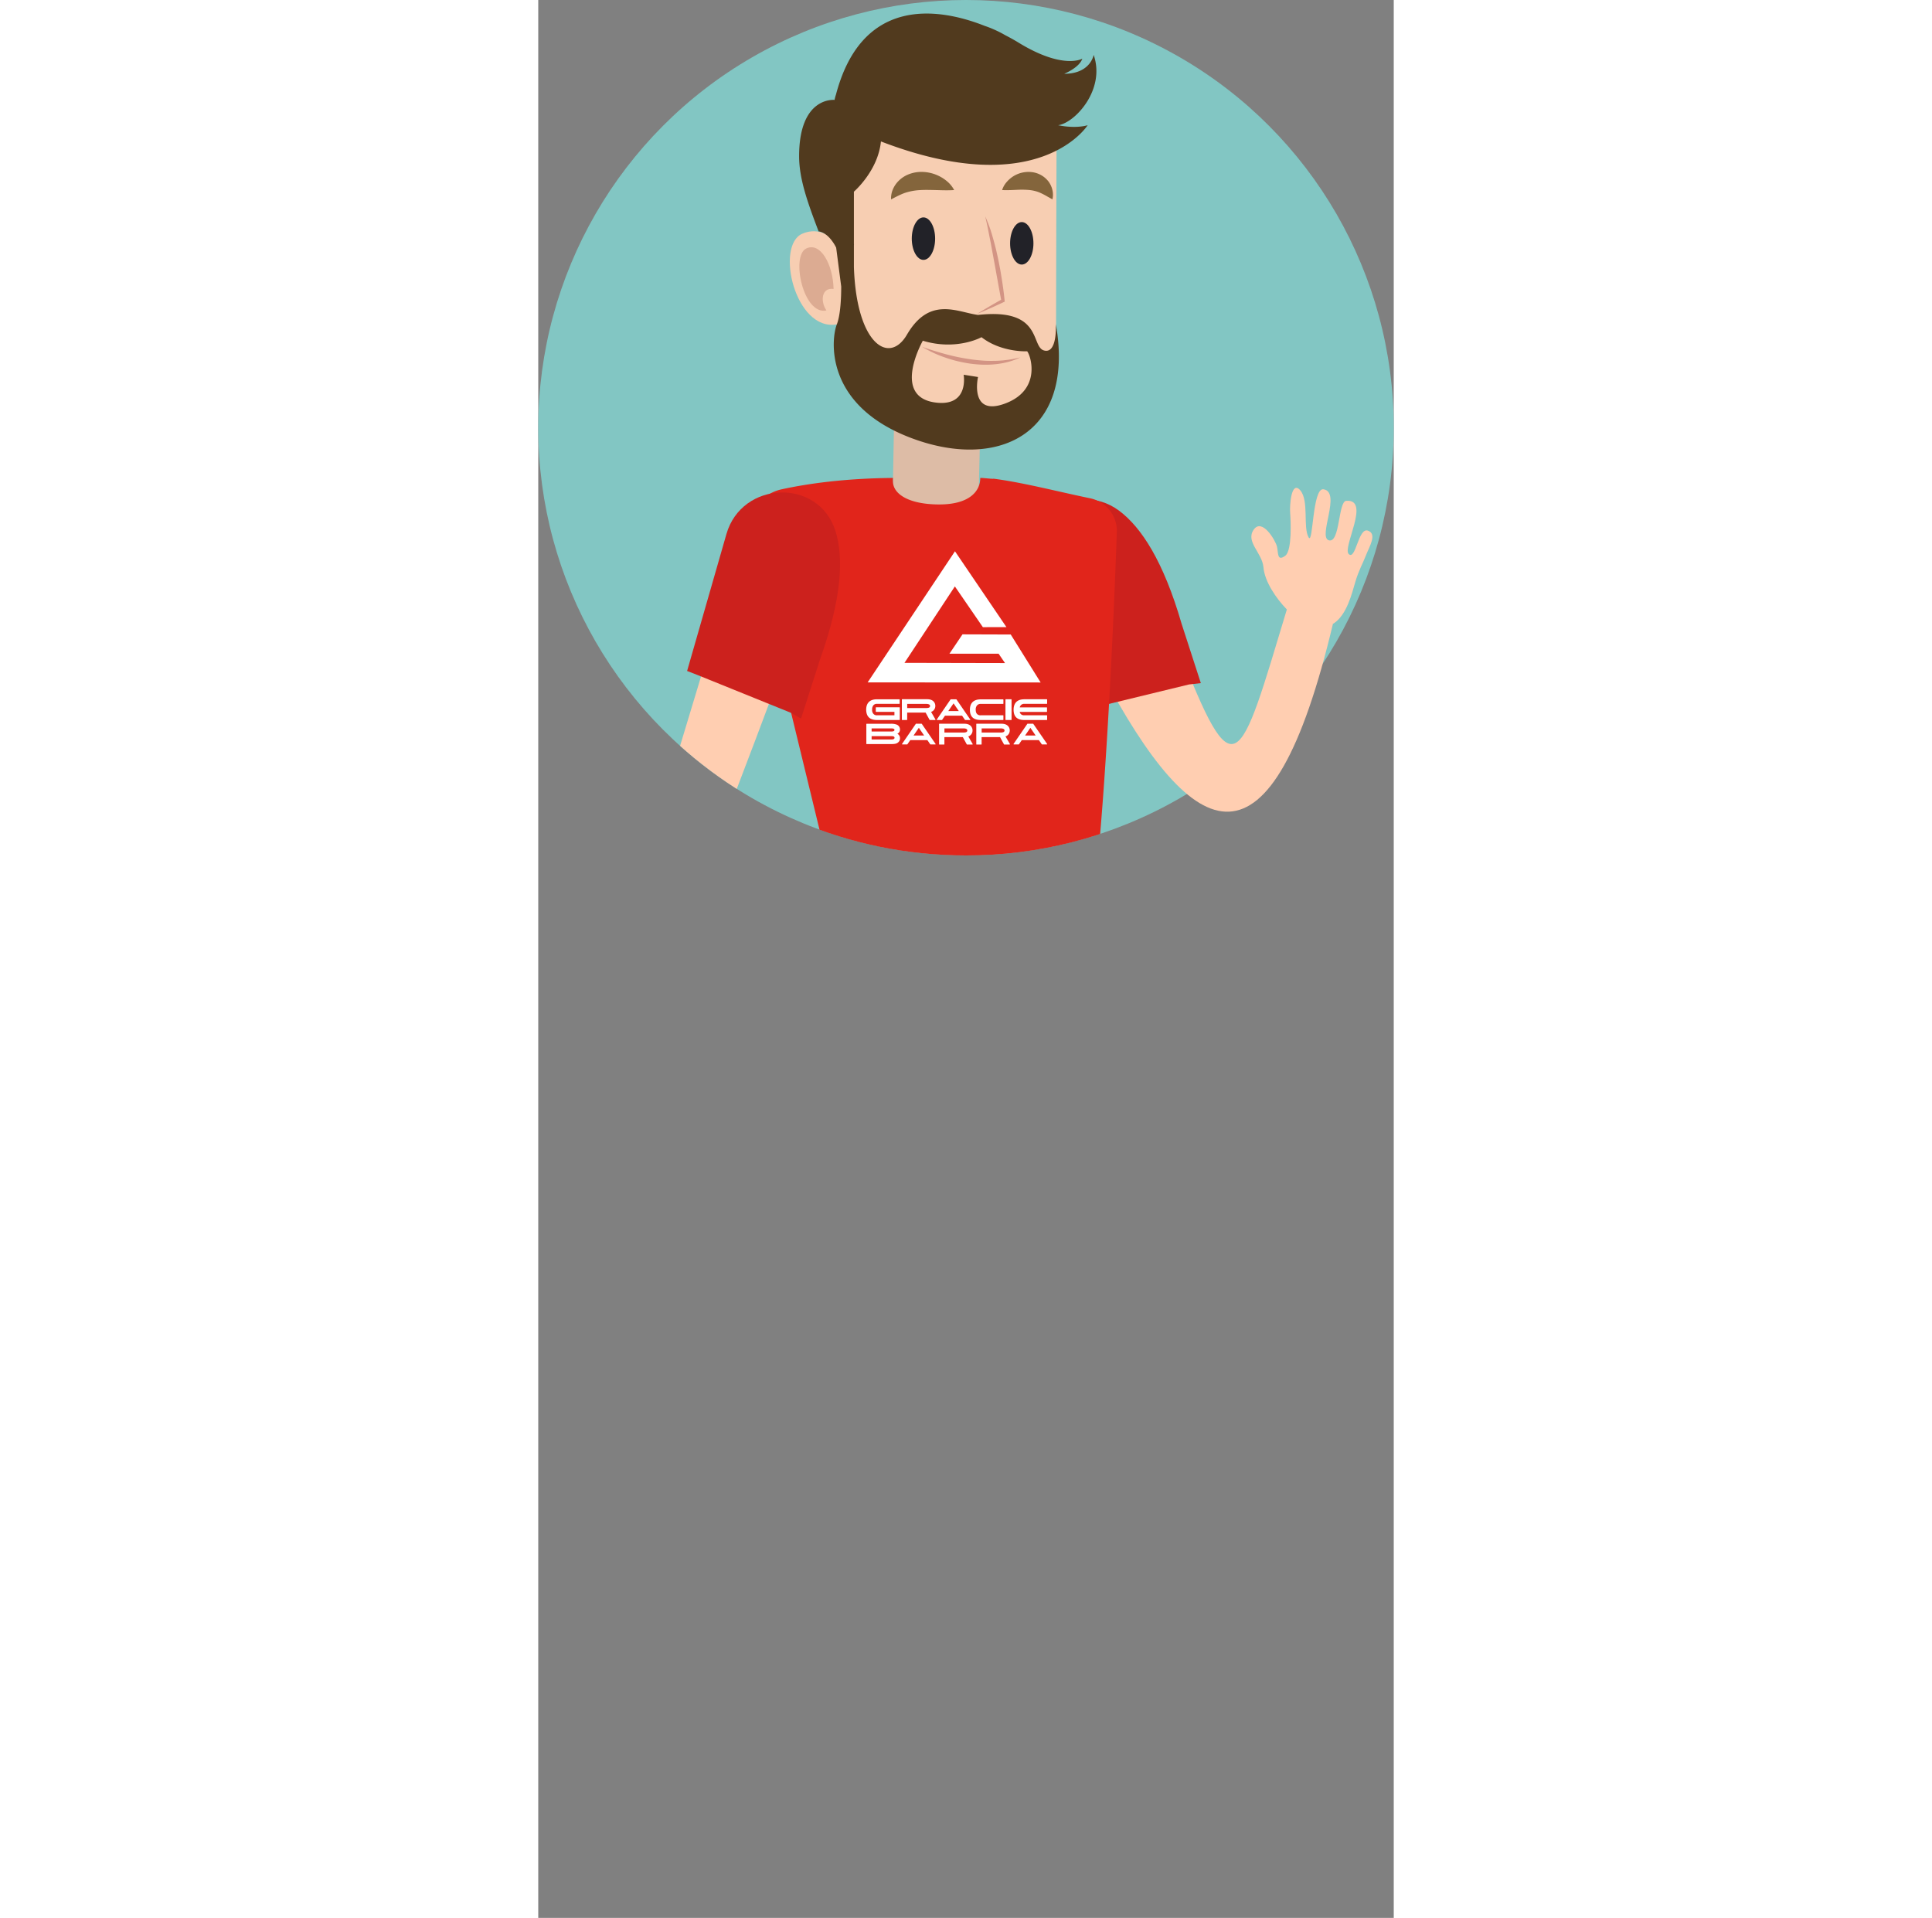 <svg xmlns="http://www.w3.org/2000/svg" xmlns:xlink="http://www.w3.org/1999/xlink"  width="552px" height="548px" viewBox="0 0 650 1457.29"><rect x="0" y="0" width="650" height="1457.29" fill="#808080" stroke="none"/><defs><style>.cls-1{fill:none;}.cls-2{isolation:isolate;}.cls-3{fill:#82c6c3;}.cls-4{clip-path:url(#clip-path);}.cls-5{fill:#1c1918;opacity:0.1;}.cls-6{fill:#33343d;}.cls-7{fill:#705543;}.cls-8{fill:#543d31;}.cls-9{fill:#ddcea6;}.cls-10{fill:#ddbca6;}.cls-11{fill:#ffceb1;}.cls-12{fill:#cc211d;}.cls-13{fill:#e1251b;}.cls-14{fill:#f7ceb2;}.cls-15{fill:#222228;}.cls-16{fill:#84653c;}.cls-17{fill:#b57662;opacity:0.4;}.cls-18{fill:#d39484;}.cls-19{fill:#513a1e;}.cls-20{fill:#adadad;}.cls-21,.cls-23{fill:#fff;}.cls-21{fill-rule:evenodd;}.cls-22{mix-blend-mode:screen;}</style><clipPath id="clip-path" transform="translate(-75 -75)"><path class="cls-1" d="M725,400C725,220.51,579.49,75,400,75S75,220.51,75,400,220.51,725,400,725a323.55,323.55,0,0,0,155.73-39.68l50,49.3,103-50.83L725,568.72l-23.8-46.47A324.09,324.09,0,0,0,725,400Z"/></clipPath></defs><g class="cls-2"><g id="Layer_2" data-name="Layer 2"><circle class="cls-3" cx="325" cy="325" r="325"/></g><g id="Layer_3" data-name="Layer 3"><g class="cls-4"><path class="cls-5" d="M692.39,1504.07c0,15.59-122.32,28.22-268.86,28.22s-261.81-12.63-261.81-28.22,115.27-28.22,261.81-28.22S692.39,1488.49,692.39,1504.07Z" transform="translate(-75 -75)"/><polygon class="cls-6" points="424.98 1318.47 437.95 1396.41 468.21 1396.41 458.09 1311.63 424.98 1318.47"/><path class="cls-7" d="M552.38,1434.47s17.26,22.44,43.46,30.33,49.86,17.9,47.95,33.67c0,0-39,19.09-102.27-2.14V1503L500,1501.18V1446l34.51,2.42-2.56-5.46Z" transform="translate(-75 -75)"/><path class="cls-8" d="M569.05,1497.1c56.7,14.58,71.1-1.61,74.41-2.73a11,11,0,0,1,.33,4.1s-39,19.09-102.27-2.14V1503L500,1501.18v-11C514.81,1491.07,527.24,1486.35,569.05,1497.1Z" transform="translate(-75 -75)"/><polygon class="cls-6" points="280.2 1318.47 267.23 1396.41 236.97 1396.41 247.09 1311.63 280.2 1318.47"/><path class="cls-7" d="M302.8,1434.47s-17.26,22.44-43.46,30.33-52.74,17.9-50.82,33.67c0,0,41.87,19.09,105.14-2.14V1503l41.54-1.82V1446l-34.51,2.42,2.56-5.46Z" transform="translate(-75 -75)"/><path class="cls-8" d="M277.52,1500c-39.81,6.26-65.36-4.48-68.67-5.6a11,11,0,0,0-.33,4.1s41.87,19.09,105.14-2.14V1503l41.54-1.82V1487.3C340.37,1488.2,315.73,1494,277.52,1500Z" transform="translate(-75 -75)"/><path class="cls-9" d="M495,744.41l32.53,402.65L555.7,1422.7s-15.31,21.06-72.74,11.49l-30.16-289-37-237.38H386.29l-19.71,526.41s-24.89,19.14-70.83,1.91l9.19-677.62Z" transform="translate(-75 -75)"/><polygon class="cls-10" points="335.87 323.53 333.29 430.43 268.85 401.62 270.88 291.54 335.87 323.53"/><path class="cls-11" d="M626,506c.92,11,9.66,23.7,17.78,32.1-36.33,120.3-39.34,140.72-83,27.58-19.45,6.32-38.82,12.82-57.93,20.13,71.06,134.14,129.06,160.65,176-37,.21.17.63-.18.79-.29,9.68-6.56,13.53-22.31,16.14-31.27s5.78-14.22,8.19-20.5,8.67-16.11,1.37-18.57-9.12,22.59-14.47,17.89,17-42.1-2-40.53c-6.15.51-4.58,32.46-13.19,30s9.81-36.77-4.12-38.77c-8.42-1.21-7.75,42.53-11.22,36.59-4.44-7.6.41-27.79-6.33-35.76s-8.26,10.92-7.69,17.62c.41,4.91,1.51,28.12-3.69,32-6.42,4.79-5.21-2.15-6.35-6.92s-11.33-22-17.7-12.82S625,494.94,626,506Z" transform="translate(-75 -75)"/><path class="cls-12" d="M495.66,613,487,615.26,450.49,513.38c-14.29-39.84,31.72-75.59,65.73-50.41,17,12.62,33.87,38.61,47.58,85.95l14.63,45.14-8.93,1Z" transform="translate(-75 -75)"/><path class="cls-13" d="M494.38,453.63c-25.38-5.26-51-12-73.55-14.92.08.46-10-.93-10-.46,0,10.05-8.33,20.05-31.09,20.05s-35.27-7.65-35.27-17.7a14.31,14.31,0,0,1,.05-2.45c-37.14.31-65.4,4.45-84.77,8.68A32.27,32.27,0,0,0,235.38,486L304.56,770.7s15.36,11.39,68.66,13.56c75.46,3.08,122.83-18.13,122.83-18.13,12.38-97.08,18.59-288.36,18.59-288.36h0A25.42,25.42,0,0,0,494.38,453.63Z" transform="translate(-75 -75)"/><path class="cls-14" d="M357.2,132.27c-61.22,14-59.58,56-59.58,56s1.9,32.47,3.11,71.15c-5.67-7.8-15.25-11.05-25.08-6.85-20.84,8.92-5.44,74.57,26.24,68.89,1.36,18.33,3.15,32.61,5.51,37.55,8.89,18.68,48,47.14,82.7,51.58s78.25-18.67,78.25-59.58.54-192.38.54-192.38S458.57,109.15,357.2,132.27Z" transform="translate(-75 -75)"/><path class="cls-15" d="M376.54,256.32c0,8.92-4,16.15-8.87,16.15s-8.87-7.23-8.87-16.15,4-16.14,8.87-16.14S376.54,247.41,376.54,256.32Z" transform="translate(-75 -75)"/><path class="cls-15" d="M451.24,259.88c0,8.92-4,16.14-8.87,16.14s-8.87-7.22-8.87-16.14,4-16.14,8.87-16.14S451.24,251,451.24,259.88Z" transform="translate(-75 -75)"/><path class="cls-16" d="M391,219.42c-5.33.32-9.79.1-14,0s-8.07-.2-11.63,0a44.41,44.41,0,0,0-10.3,1.69c-3.59,1-7.24,2.93-12,5.4a17.24,17.24,0,0,1,1.44-7.79,20.49,20.49,0,0,1,2-3.57,21.64,21.64,0,0,1,2.75-3.16,22.08,22.08,0,0,1,7.21-4.56,26.4,26.4,0,0,1,8.23-1.78,30.23,30.23,0,0,1,15.3,3.36,29.33,29.33,0,0,1,6.26,4.32A21.75,21.75,0,0,1,391,219.42Z" transform="translate(-75 -75)"/><path class="cls-16" d="M427.45,219.42a16.76,16.76,0,0,1,3.36-6,22.45,22.45,0,0,1,5-4.39,21.74,21.74,0,0,1,13.76-3.3,19,19,0,0,1,7.47,2.32,18.62,18.62,0,0,1,5.75,5,17.81,17.81,0,0,1,1.8,3.16c.22.56.48,1.08.65,1.64s.31,1.13.45,1.69a15.6,15.6,0,0,1,0,6.9c-1.11-.54-2.07-1.1-3-1.63-.48-.25-.91-.51-1.35-.76s-.83-.5-1.27-.71a43.87,43.87,0,0,0-4.54-2.2,27.52,27.52,0,0,0-7.39-1.75,65.53,65.53,0,0,0-8.78-.19C435.93,219.36,432.19,219.61,427.45,219.42Z" transform="translate(-75 -75)"/><path class="cls-17" d="M278.47,263.89c10.87-5.5,20.48,12,20.92,30.67-8.89-1.33-10.39,9-5.44,16.34C276.3,314.64,266.94,269.73,278.47,263.89Z" transform="translate(-75 -75)"/><path class="cls-18" d="M414.56,239.32a106.57,106.57,0,0,1,5.63,15.49c.77,2.63,1.47,5.29,2.16,7.95s1.27,5.34,1.85,8,1.08,5.38,1.61,8.07.92,5.4,1.38,8.1q1.29,8.13,2.15,16.3l.1.94-.77.37c-1.65.79-3.32,1.55-5,2.31s-3.32,1.54-5,2.27c-3.35,1.49-6.71,2.95-10.12,4.33,3.1-2,6.25-3.85,9.42-5.71,1.57-.94,3.17-1.83,4.76-2.75s3.18-1.82,4.79-2.7l-.67,1.31c-.52-2.69-1-5.37-1.5-8.06s-1-5.36-1.45-8.05c-1-5.36-1.91-10.74-2.94-16.09-.46-2.68-1-5.36-1.47-8s-1-5.36-1.54-8C416.91,250,415.87,244.65,414.56,239.32Z" transform="translate(-75 -75)"/><path class="cls-14" d="M150.58,752a26.35,26.35,0,0,0-4.77,8.32c-6.94,19.89-33.26,97.36-25,105.39,0,0,1,7.12,10.22,8.22,0,0,1.37,9.54,12.33,7.12,0,0,.92,6.87,4,10.32,4.85,5.36,16,1.69,16.12-22.68,0,0,2.9,7.55,10.4,10.49,10.19,4,5.38-10.66,5.38-10.66s-.5-13.8-2.54-32.53-8-22.64-8-22.64l39.87-129.59Z" transform="translate(-75 -75)"/><path class="cls-11" d="M150.28,815H169.2c-.08-.26-.15-.52-.24-.78l-.58-.6c22.73-42.4,96.13-242.08,96.13-242.08l-56.26-14.32s-60.81,202.37-73.13,239.93c-2.7.26,2.14,2.55-.32,2.93Z" transform="translate(-75 -75)"/><path class="cls-12" d="M196.41,588.06l-8.31-3.24,29.87-104c11.68-40.68,69.91-42.81,82.8-2.5,6.46,20.21,4.93,51.13-11.61,97.56L274.66,621l-7.8-4.44Z" transform="translate(-75 -75)"/><path class="cls-18" d="M366.62,338.48c6.06,2.19,12.16,4.08,18.31,5.72A156.8,156.8,0,0,0,403.55,348c3.12.48,6.27.76,9.42,1s6.3.21,9.46.17l2.37-.09,2.37-.19c.79,0,1.57-.13,2.36-.22s1.58-.16,2.36-.29c3.16-.4,6.27-1.1,9.42-1.82a52.57,52.57,0,0,1-9.1,3.39,62.18,62.18,0,0,1-9.6,1.77,74.26,74.26,0,0,1-9.78.38,93.37,93.37,0,0,1-9.74-.82c-3.22-.49-6.42-1.09-9.58-1.85s-6.27-1.68-9.33-2.77A87.3,87.3,0,0,1,366.62,338.48Z" transform="translate(-75 -75)"/><path class="cls-19" d="M470,170.14c12.69-1.67,36.19-27,27-53.44,0,0-2.3,14.37-22.41,14.37,0,0,11.5-4.6,13.79-11.49,0,0-14.36,8.61-48.26-12.07-3-1.86-6.5-3.81-10.27-5.75a86.83,86.83,0,0,0-15.69-7.12c-38.7-15.27-93.89-20.1-112.95,52.21a25.51,25.51,0,0,0-1.06,4.07s-26.95-2.93-26.95,42.77c0,17.27,6.45,35.15,14.8,57.11,8.2,1.17,13.36,12.41,13.36,12.41l3.83,29.53c0,8.05-.5,21.54-3.34,28.74-4.22,10.68-10,60.67,55.53,85.95s125.83-1.15,110.89-86.18c0,0,1.31,22.92-9,20.05s-.65-32.53-50.1-27c-15.62-2-36.76-14.64-54.05,15-13.54,23.2-38.37,7.28-40.29-51.43V262.93c0-.87,0-1.71.07-2.59l-.07.19V220.64s18.36-15.81,20.53-38.17c120.3,46.27,157.08-12.33,157.08-12.33S483.92,173,470,170.14ZM367.19,333.89c25.71,7.82,44.59-2.68,44.59-2.68,15,11.71,34.7,10.72,34.7,10.72,2.87,3.45,10.92,29.3-16.66,39.64s-20.69-20.11-20.69-20.11l-10.91-1.72s4.24,23.62-20.11,21.26C342.49,377.55,367.19,333.89,367.19,333.89Z" transform="translate(-75 -75)"/><path class="cls-7" d="M470.26,784c16.49-4,24.48-9.36,24.67-9.43,4.82-1.82,4.18,3.48,4.72,9.07.7,7.39-.43,11.34-4.77,12.87-.79.28-4.61,4.79-21,9.3Q472,794.9,470.26,784Z" transform="translate(-75 -75)"/><path class="cls-7" d="M352.17,790.23c18.33,1.92,38.38,2.28,60.1,1.64A277.1,277.1,0,0,0,456.66,787c-.42,7.57.45,15.08,1.56,22.58a264.2,264.2,0,0,1-45.59,5.3q-10.62.31-20.75.12a387.82,387.82,0,0,1-42.17-2.86A121.86,121.86,0,0,0,352.17,790.23Z" transform="translate(-75 -75)"/><path class="cls-7" d="M298.46,788.48c.94-5.55,1.54-10.47,6.35-8.64a174.87,174.87,0,0,0,35.36,8.9c-.45,7.23-1.4,14.4-2.37,21.56a176.8,176.8,0,0,1-37.1-10.44C297.35,798.47,297.51,794.09,298.46,788.48Z" transform="translate(-75 -75)"/><path class="cls-20" d="M382.28,788.68l-.55,29.41,42.62-2.54.51-27.3Zm7.12,4.91,28.15-.28-.34,18L389,813Z" transform="translate(-75 -75)"/><polygon class="cls-21" points="250.27 518.51 316.62 418.88 355.73 476.52 337.81 476.53 316.54 445.57 278.26 503.66 354.64 503.82 349.76 496.69 312.44 496.69 322.34 482 358.99 482.12 381.71 518.57 250.27 518.51"/><g class="cls-22"><path class="cls-23" d="M349.84,629.25a3.94,3.94,0,0,0-2.53-3.68,11.8,11.8,0,0,0-4.62-.62H324.53a.25.25,0,0,0-.25.25v14.93a.25.25,0,0,0,.25.25h18.16c3.25,0,4.59-.29,5.72-1.26a3.79,3.79,0,0,0,1.43-3,3.7,3.7,0,0,0-2-3.58A3.49,3.49,0,0,0,349.84,629.25Zm-6.45,7.63h-15.1v-2.55h15c2.16,0,2.41.73,2.41,1.28C345.66,636.45,344.9,636.88,343.39,636.88Zm0-6.07h-15.1v-2.35h15.1c1.05,0,2.27.28,2.27,1.08S345,630.81,343.39,630.81Z" transform="translate(-75 -75)"/><path class="cls-23" d="M378,622.09h3.63a.25.25,0,0,0,.21-.11l2.19-3.17h13l2.18,3.17a.25.25,0,0,0,.21.11H403a.25.25,0,0,0,.22-.13.24.24,0,0,0,0-.26l-10.45-15.24a.23.23,0,0,0-.2-.11h-4.1a.26.26,0,0,0-.21.11L377.82,621.7a.24.24,0,0,0,0,.26A.25.25,0,0,0,378,622.09Zm12.54-12.65,4,5.85h-8Z" transform="translate(-75 -75)"/><path class="cls-23" d="M351.63,640.64h3.63a.26.26,0,0,0,.21-.11l2.18-3.17h13l2.18,3.17a.23.23,0,0,0,.2.11h3.63a.24.24,0,0,0,.21-.39L366.39,625a.25.25,0,0,0-.21-.11h-4.09a.25.25,0,0,0-.21.11l-10.46,15.24a.24.24,0,0,0,0,.26A.25.25,0,0,0,351.63,640.64ZM364.17,628l4,5.85h-8Z" transform="translate(-75 -75)"/><path class="cls-23" d="M436.36,640.64H440a.26.26,0,0,0,.21-.11l2.18-3.17h13l2.18,3.17a.23.23,0,0,0,.2.11h3.63a.24.24,0,0,0,.21-.39L451.12,625a.25.25,0,0,0-.21-.11h-4.09a.26.26,0,0,0-.21.11l-10.46,15.24a.24.24,0,0,0,0,.26A.25.25,0,0,0,436.36,640.64ZM448.9,628l4,5.85h-8Z" transform="translate(-75 -75)"/><path class="cls-23" d="M332.44,622.09h17a.26.26,0,0,0,.26-.25v-9.18a.26.26,0,0,0-.26-.25H331.71a.25.25,0,0,0-.25.25v3a.25.25,0,0,0,.25.25h13.91v2.59H332.44a3.39,3.39,0,0,1-2.71-1l-.06-.07a4.39,4.39,0,0,1-1-3.25,4.91,4.91,0,0,1,1-3.31l0,0a3.38,3.38,0,0,1,2.68-1.08h17a.26.26,0,0,0,.26-.25v-2.95a.26.26,0,0,0-.26-.25h-17c-6.77,0-8.19,4.31-8.19,7.93C324.25,619.53,326.93,622.09,332.44,622.09Z" transform="translate(-75 -75)"/><path class="cls-23" d="M408.48,610.91a3.39,3.39,0,0,1,2.68-1.07h17a.26.26,0,0,0,.26-.25v-2.93a.26.26,0,0,0-.26-.26h-17c-6.77,0-8.19,4.3-8.19,7.9,0,5.23,2.68,7.78,8.19,7.78h17a.26.26,0,0,0,.26-.25v-3.08a.26.26,0,0,0-.26-.25h-17a3.4,3.4,0,0,1-2.71-.94l-.06-.07c-.24-.26-1-1.06-1-3.23a4.83,4.83,0,0,1,1-3.29Z" transform="translate(-75 -75)"/><path class="cls-23" d="M461.39,606.33H444.34c-6.76,0-8.18,4.32-8.18,7.93,0,5.27,2.68,7.83,8.18,7.83h17.05a.25.25,0,0,0,.25-.25v-3.09a.26.26,0,0,0-.25-.26H444.34a3.35,3.35,0,0,1-2.7-.94l-.06-.07a3.4,3.4,0,0,1-.79-1.54H461.3a.26.26,0,0,0,.26-.26v-2.94a.26.26,0,0,0-.26-.25H440.82a3.73,3.73,0,0,1,.8-1.57l.05-.06a3.36,3.36,0,0,1,2.67-1.07h17.05a.26.26,0,0,0,.25-.26v-2.95A.25.25,0,0,0,461.39,606.33Z" transform="translate(-75 -75)"/><path class="cls-23" d="M376.81,621.71l-3.35-5.78a4.69,4.69,0,0,0,3.22-4.71c0-1.83-1.29-4.93-6.16-4.93h-19a.25.25,0,0,0-.25.25v15.3a.25.25,0,0,0,.25.25h3.54a.25.25,0,0,0,.25-.25v-5.39h14l3,5.51a.25.25,0,0,0,.22.13h4a.26.26,0,0,0,.22-.13A.28.28,0,0,0,376.81,621.71ZM369.7,613H355.33v-3.16H369.7c1.92,0,3,.56,3,1.58C372.68,612.17,372.33,613,369.7,613Z" transform="translate(-75 -75)"/><path class="cls-23" d="M405.08,640.35l-3.34-5.79a4.69,4.69,0,0,0,3.22-4.71c0-1.83-1.3-4.93-6.16-4.93h-19a.25.25,0,0,0-.25.25v15.3a.26.26,0,0,0,.25.26h3.54a.26.26,0,0,0,.25-.26v-5.38h14l3,5.5a.24.24,0,0,0,.22.13h4a.22.22,0,0,0,.21-.12A.23.23,0,0,0,405.08,640.35Zm-7.1-8.74H383.61v-3.16H398c1.92,0,3,.56,3,1.57C401,630.8,400.61,631.61,398,631.61Z" transform="translate(-75 -75)"/><path class="cls-23" d="M433.38,640.35,430,634.56a4.68,4.68,0,0,0,3.23-4.71c0-1.83-1.3-4.93-6.16-4.93h-19a.25.25,0,0,0-.25.25v15.3a.26.26,0,0,0,.25.26h3.54a.26.26,0,0,0,.25-.26v-5.38h14l3,5.5a.25.25,0,0,0,.22.13h4a.25.25,0,0,0,.22-.12A.28.28,0,0,0,433.38,640.35Zm-7.1-8.74H411.9v-3.16h14.38c1.92,0,3,.56,3,1.57C429.26,630.8,428.9,631.61,426.28,631.61Z" transform="translate(-75 -75)"/><rect class="cls-23" x="354.98" y="531.31" width="4.64" height="15.78" rx="0.25"/></g></g></g></g></svg>
